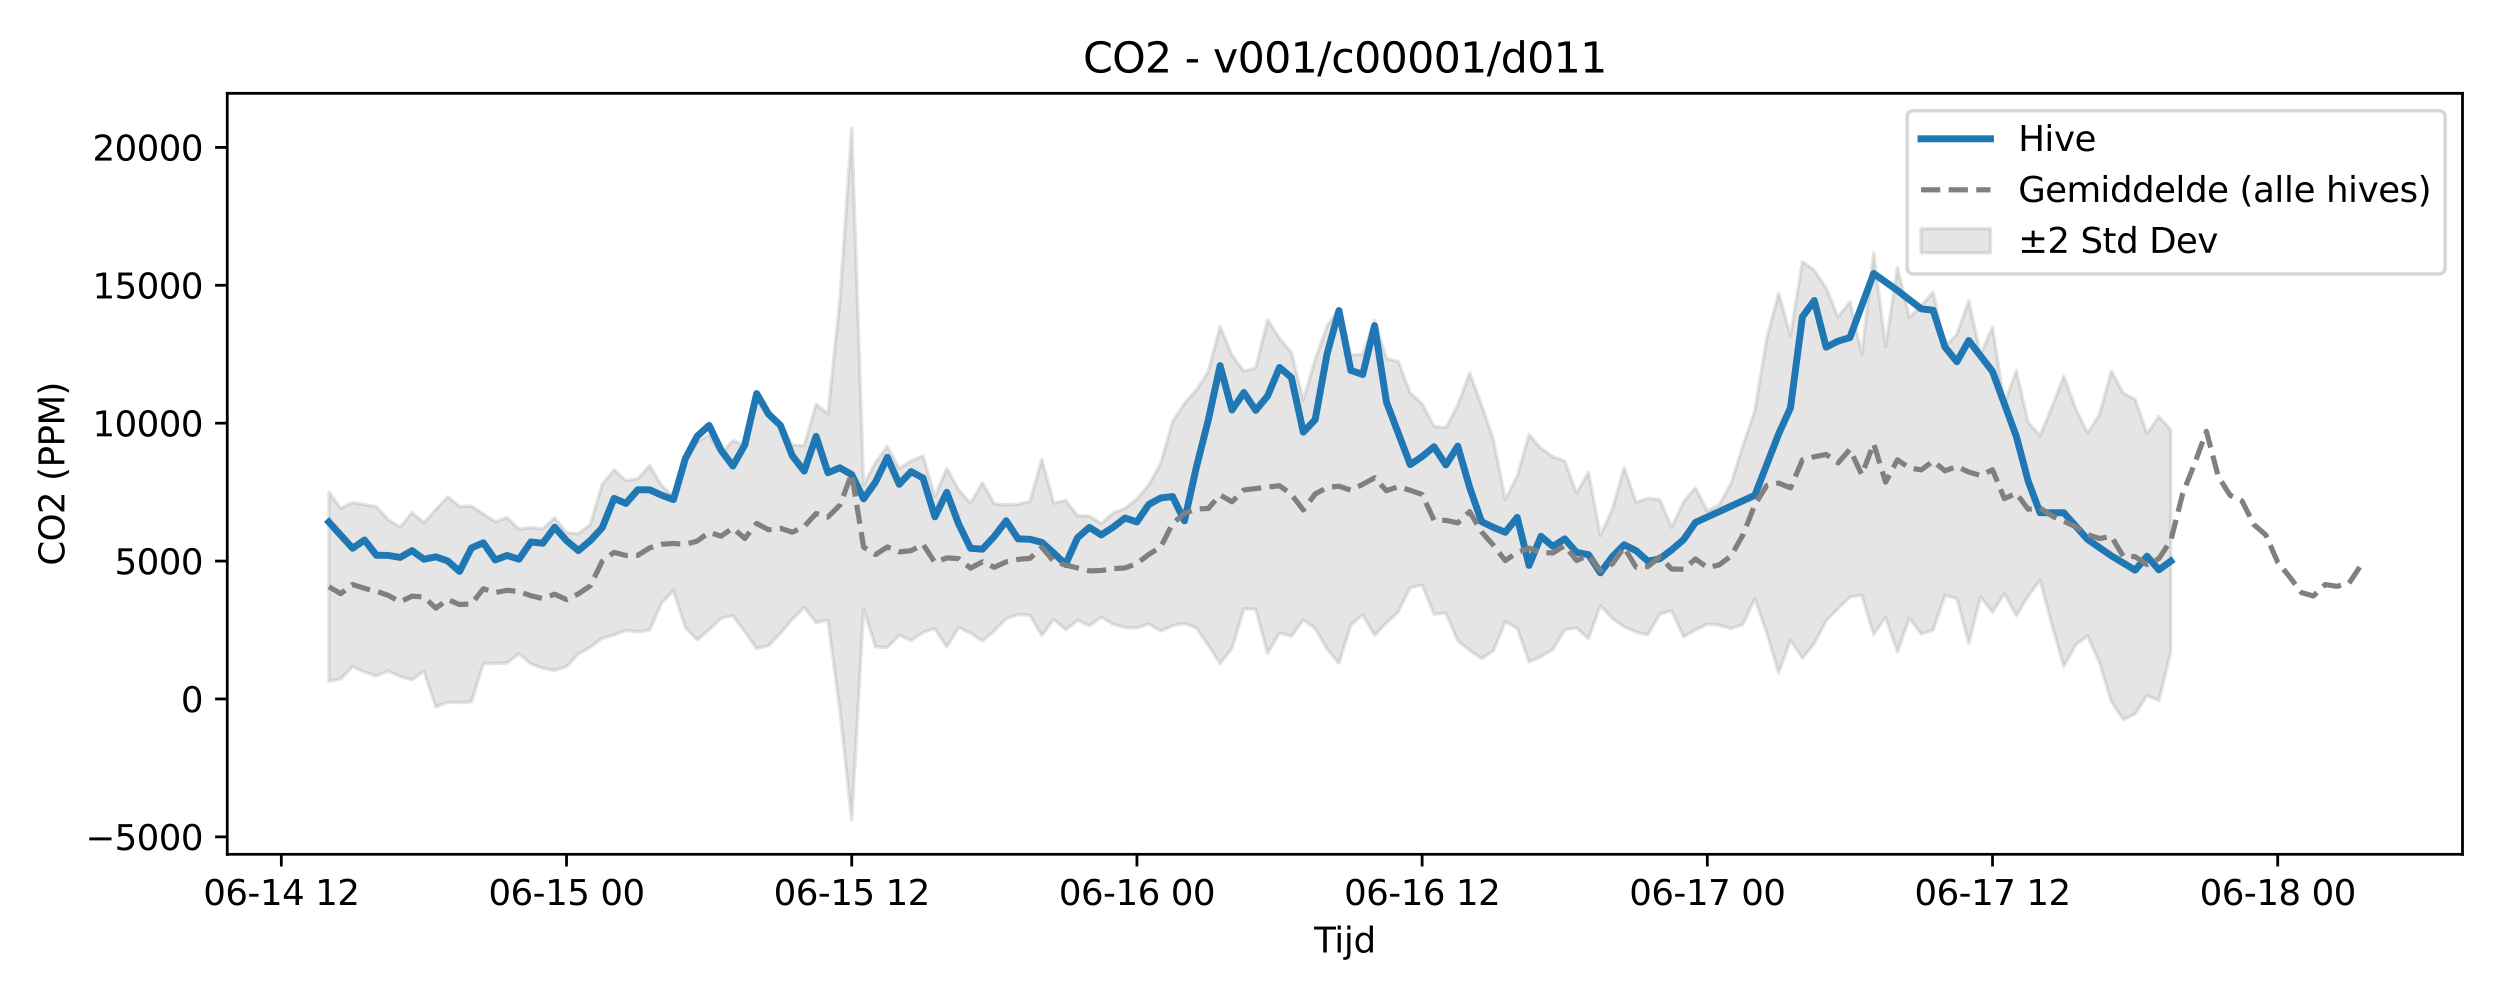 <?xml version="1.0" encoding="utf-8" standalone="no"?>
<!DOCTYPE svg PUBLIC "-//W3C//DTD SVG 1.1//EN"
  "http://www.w3.org/Graphics/SVG/1.1/DTD/svg11.dtd">
<svg xmlns:xlink="http://www.w3.org/1999/xlink" width="720pt" height="288pt" viewBox="0 0 720 288" xmlns="http://www.w3.org/2000/svg" version="1.1">
 <defs>
  <style type="text/css">*{stroke-linejoin: round; stroke-linecap: butt}</style>
 </defs>
 <g id="figure_1">
  <g id="patch_1">
   <path d="M 0 288 
L 720 288 
L 720 0 
L 0 0 
z
" style="fill: #ffffff"/>
  </g>
  <g id="axes_1">
   <g id="patch_2">
    <path d="M 65.45 246.04 
L 709.2 246.04 
L 709.2 26.88 
L 65.45 26.88 
z
" style="fill: #ffffff"/>
   </g>
   <g id="FillBetweenPolyCollection_1">
    <defs>
     <path id="mac97d91a0f" d="M 94.711 -146.262 
L 94.711 -91.79 
L 98.134 -92.432 
L 101.556 -96.026 
L 104.979 -94.453 
L 108.401 -93.35 
L 111.823 -94.751 
L 115.246 -93.149 
L 118.668 -92.214 
L 122.09 -94.69 
L 125.513 -84.427 
L 128.935 -85.749 
L 132.358 -85.642 
L 135.78 -85.922 
L 139.202 -96.878 
L 142.625 -96.915 
L 146.047 -97.052 
L 149.469 -99.702 
L 152.892 -96.78 
L 156.314 -95.551 
L 159.737 -94.89 
L 163.159 -96.06 
L 166.581 -99.667 
L 170.004 -101.636 
L 173.426 -104.149 
L 176.849 -105.129 
L 180.271 -106.464 
L 183.693 -106.031 
L 187.116 -106.551 
L 190.538 -114.322 
L 193.96 -117.931 
L 197.383 -107.316 
L 200.805 -103.682 
L 204.228 -106.59 
L 207.65 -109.899 
L 211.072 -110.711 
L 214.495 -106.063 
L 217.917 -101.258 
L 221.339 -102.054 
L 224.762 -105.59 
L 228.184 -109.633 
L 231.607 -113.046 
L 235.029 -108.654 
L 238.451 -109.371 
L 241.874 -83.58 
L 245.296 -51.922 
L 248.719 -112.604 
L 252.141 -101.773 
L 255.563 -101.484 
L 258.986 -105.042 
L 262.408 -103.551 
L 265.83 -105.84 
L 269.253 -106.954 
L 272.675 -101.615 
L 276.098 -107.307 
L 279.52 -105.653 
L 282.942 -103.421 
L 286.365 -106.327 
L 289.787 -109.816 
L 293.21 -111.025 
L 296.632 -110.796 
L 300.054 -105.009 
L 303.477 -109.615 
L 306.899 -106.638 
L 310.321 -109.355 
L 313.744 -107.757 
L 317.166 -110.27 
L 320.589 -108.201 
L 324.011 -107.299 
L 327.433 -107.111 
L 330.856 -108.323 
L 334.278 -106.271 
L 337.7 -107.834 
L 341.123 -108.431 
L 344.545 -107.189 
L 347.968 -102.196 
L 351.39 -96.897 
L 354.812 -101.253 
L 358.235 -112.696 
L 361.657 -112.519 
L 365.08 -99.861 
L 368.502 -105.693 
L 371.924 -104.758 
L 375.347 -109.466 
L 378.769 -106.975 
L 382.191 -101.075 
L 385.614 -97.002 
L 389.036 -108.002 
L 392.459 -110.962 
L 395.881 -105.039 
L 399.303 -108.609 
L 402.726 -111.819 
L 406.148 -118.778 
L 409.57 -119.501 
L 412.993 -111.116 
L 416.415 -111.425 
L 419.838 -103.491 
L 423.26 -100.711 
L 426.682 -98.356 
L 430.105 -100.538 
L 433.527 -108.984 
L 436.95 -107.026 
L 440.372 -97.409 
L 443.794 -98.893 
L 447.217 -100.966 
L 450.639 -106.58 
L 454.061 -107.15 
L 457.484 -104.107 
L 460.906 -113.606 
L 464.329 -109.884 
L 467.751 -107.488 
L 471.173 -105.976 
L 474.596 -105.194 
L 478.018 -111.151 
L 481.44 -112.146 
L 484.863 -104.604 
L 488.285 -106.54 
L 491.708 -108.271 
L 495.13 -107.964 
L 498.552 -106.998 
L 501.975 -108.181 
L 505.397 -115.594 
L 508.82 -105.748 
L 512.242 -94.215 
L 515.664 -103.611 
L 519.087 -98.43 
L 522.509 -102.735 
L 525.931 -109.166 
L 529.354 -112.701 
L 532.776 -116.091 
L 536.199 -116.6 
L 539.621 -105.274 
L 543.043 -110.151 
L 546.466 -100.209 
L 549.888 -109.945 
L 553.311 -105.41 
L 556.733 -106.566 
L 560.155 -116.543 
L 563.578 -115.591 
L 567 -102.75 
L 570.422 -116.097 
L 573.845 -111.635 
L 577.267 -117.035 
L 580.69 -110.698 
L 584.112 -116.31 
L 587.534 -120.926 
L 590.957 -108.047 
L 594.379 -96.128 
L 597.801 -102.298 
L 601.224 -104.86 
L 604.646 -97.214 
L 608.069 -85.988 
L 611.491 -80.753 
L 614.913 -82.351 
L 618.336 -87.736 
L 621.758 -86.231 
L 625.181 -100.32 
L 625.181 -164.229 
L 625.181 -164.229 
L 621.758 -168.053 
L 618.336 -163.058 
L 614.913 -173.018 
L 611.491 -174.785 
L 608.069 -181.071 
L 604.646 -168.58 
L 601.224 -163.292 
L 597.801 -170.343 
L 594.379 -179.655 
L 590.957 -170.774 
L 587.534 -162.52 
L 584.112 -166.365 
L 580.69 -181.236 
L 577.267 -171.739 
L 573.845 -193.778 
L 570.422 -185.99 
L 567 -201.357 
L 563.578 -191.724 
L 560.155 -188.265 
L 556.733 -203.861 
L 553.311 -199.935 
L 549.888 -196.555 
L 546.466 -210.935 
L 543.043 -188.146 
L 539.621 -215.228 
L 536.199 -185.948 
L 532.776 -201.094 
L 529.354 -196.664 
L 525.931 -205.072 
L 522.509 -210.168 
L 519.087 -212.626 
L 515.664 -191.352 
L 512.242 -203.545 
L 508.82 -190.545 
L 505.397 -169.712 
L 501.975 -159.716 
L 498.552 -148.796 
L 495.13 -142.647 
L 491.708 -140.849 
L 488.285 -147.487 
L 484.863 -143.492 
L 481.44 -136.087 
L 478.018 -144.093 
L 474.596 -144.479 
L 471.173 -143.342 
L 467.751 -153.26 
L 464.329 -141.267 
L 460.906 -133.773 
L 457.484 -152.015 
L 454.061 -146.021 
L 450.639 -155.19 
L 447.217 -156.514 
L 443.794 -158.899 
L 440.372 -162.836 
L 436.95 -150.833 
L 433.527 -144.131 
L 430.105 -161.365 
L 426.682 -171.324 
L 423.26 -180.578 
L 419.838 -171.322 
L 416.415 -164.854 
L 412.993 -165.238 
L 409.57 -171.685 
L 406.148 -174.815 
L 402.726 -183.863 
L 399.303 -184.768 
L 395.881 -195.735 
L 392.459 -186.06 
L 389.036 -185.655 
L 385.614 -198.959 
L 382.191 -194.086 
L 378.769 -184.501 
L 375.347 -172.765 
L 371.924 -186.476 
L 368.502 -190.555 
L 365.08 -195.904 
L 361.657 -182.135 
L 358.235 -181.066 
L 354.812 -185.698 
L 351.39 -193.991 
L 347.968 -180.906 
L 344.545 -175.632 
L 341.123 -171.829 
L 337.7 -166.573 
L 334.278 -154.562 
L 330.856 -148.34 
L 327.433 -144.297 
L 324.011 -141.555 
L 320.589 -140.299 
L 317.166 -137.127 
L 313.744 -139.417 
L 310.321 -139.465 
L 306.899 -143.922 
L 303.477 -143.095 
L 300.054 -155.714 
L 296.632 -143.597 
L 293.21 -142.789 
L 289.787 -142.579 
L 286.365 -142.916 
L 282.942 -148.944 
L 279.52 -143.097 
L 276.098 -146.927 
L 272.675 -153.07 
L 269.253 -145.032 
L 265.83 -156.709 
L 262.408 -155.269 
L 258.986 -153.07 
L 255.563 -159.448 
L 252.141 -154.785 
L 248.719 -148.272 
L 245.296 -251.158 
L 241.874 -201.471 
L 238.451 -168.814 
L 235.029 -171.554 
L 231.607 -159.676 
L 228.184 -159.793 
L 224.762 -166.129 
L 221.339 -168.806 
L 217.917 -173.262 
L 214.495 -159.774 
L 211.072 -161.117 
L 207.65 -157.29 
L 204.228 -162.764 
L 200.805 -160.688 
L 197.383 -155.123 
L 193.96 -145.018 
L 190.538 -148.195 
L 187.116 -153.881 
L 183.693 -150.111 
L 180.271 -149.572 
L 176.849 -152.716 
L 173.426 -148.492 
L 170.004 -136.922 
L 166.581 -134.307 
L 163.159 -134.569 
L 159.737 -138.863 
L 156.314 -135.698 
L 152.892 -136.073 
L 149.469 -135.585 
L 146.047 -138.949 
L 142.625 -137.73 
L 139.202 -139.997 
L 135.78 -142.263 
L 132.358 -142.143 
L 128.935 -144.918 
L 125.513 -141.291 
L 122.09 -137.456 
L 118.668 -140.391 
L 115.246 -136.173 
L 111.823 -138.328 
L 108.401 -142.071 
L 104.979 -142.677 
L 101.556 -143.262 
L 98.134 -141.618 
L 94.711 -146.262 
z
" style="stroke: #808080; stroke-opacity: 0.2"/>
    </defs>
    <g clip-path="url(#pa287bee445)">
     <use xlink:href="#mac97d91a0f" x="0" y="288" style="fill: #808080; fill-opacity: 0.2; stroke: #808080; stroke-opacity: 0.2"/>
    </g>
   </g>
   <g id="matplotlib.axis_1">
    <g id="xtick_1">
     <g id="line2d_1">
      <defs>
       <path id="m81e31ad1f4" d="M 0 0 
L 0 3.5 
" style="stroke: #000000; stroke-width: 0.8"/>
      </defs>
      <g>
       <use xlink:href="#m81e31ad1f4" x="81.022" y="246.04" style="stroke: #000000; stroke-width: 0.8"/>
      </g>
     </g>
     <g id="text_1">
      <!-- 06-14 12 -->
      <g transform="translate(58.541 260.638) scale(0.1 -0.1)">
       <defs>
        <path id="DejaVuSans-30" d="M 2034 4250 
Q 1547 4250 1301 3770 
Q 1056 3291 1056 2328 
Q 1056 1369 1301 889 
Q 1547 409 2034 409 
Q 2525 409 2770 889 
Q 3016 1369 3016 2328 
Q 3016 3291 2770 3770 
Q 2525 4250 2034 4250 
z
M 2034 4750 
Q 2819 4750 3233 4129 
Q 3647 3509 3647 2328 
Q 3647 1150 3233 529 
Q 2819 -91 2034 -91 
Q 1250 -91 836 529 
Q 422 1150 422 2328 
Q 422 3509 836 4129 
Q 1250 4750 2034 4750 
z
" transform="scale(0.016)"/>
        <path id="DejaVuSans-36" d="M 2113 2584 
Q 1688 2584 1439 2293 
Q 1191 2003 1191 1497 
Q 1191 994 1439 701 
Q 1688 409 2113 409 
Q 2538 409 2786 701 
Q 3034 994 3034 1497 
Q 3034 2003 2786 2293 
Q 2538 2584 2113 2584 
z
M 3366 4563 
L 3366 3988 
Q 3128 4100 2886 4159 
Q 2644 4219 2406 4219 
Q 1781 4219 1451 3797 
Q 1122 3375 1075 2522 
Q 1259 2794 1537 2939 
Q 1816 3084 2150 3084 
Q 2853 3084 3261 2657 
Q 3669 2231 3669 1497 
Q 3669 778 3244 343 
Q 2819 -91 2113 -91 
Q 1303 -91 875 529 
Q 447 1150 447 2328 
Q 447 3434 972 4092 
Q 1497 4750 2381 4750 
Q 2619 4750 2861 4703 
Q 3103 4656 3366 4563 
z
" transform="scale(0.016)"/>
        <path id="DejaVuSans-2d" d="M 313 2009 
L 1997 2009 
L 1997 1497 
L 313 1497 
L 313 2009 
z
" transform="scale(0.016)"/>
        <path id="DejaVuSans-31" d="M 794 531 
L 1825 531 
L 1825 4091 
L 703 3866 
L 703 4441 
L 1819 4666 
L 2450 4666 
L 2450 531 
L 3481 531 
L 3481 0 
L 794 0 
L 794 531 
z
" transform="scale(0.016)"/>
        <path id="DejaVuSans-34" d="M 2419 4116 
L 825 1625 
L 2419 1625 
L 2419 4116 
z
M 2253 4666 
L 3047 4666 
L 3047 1625 
L 3713 1625 
L 3713 1100 
L 3047 1100 
L 3047 0 
L 2419 0 
L 2419 1100 
L 313 1100 
L 313 1709 
L 2253 4666 
z
" transform="scale(0.016)"/>
        <path id="DejaVuSans-20" transform="scale(0.016)"/>
        <path id="DejaVuSans-32" d="M 1228 531 
L 3431 531 
L 3431 0 
L 469 0 
L 469 531 
Q 828 903 1448 1529 
Q 2069 2156 2228 2338 
Q 2531 2678 2651 2914 
Q 2772 3150 2772 3378 
Q 2772 3750 2511 3984 
Q 2250 4219 1831 4219 
Q 1534 4219 1204 4116 
Q 875 4013 500 3803 
L 500 4441 
Q 881 4594 1212 4672 
Q 1544 4750 1819 4750 
Q 2544 4750 2975 4387 
Q 3406 4025 3406 3419 
Q 3406 3131 3298 2873 
Q 3191 2616 2906 2266 
Q 2828 2175 2409 1742 
Q 1991 1309 1228 531 
z
" transform="scale(0.016)"/>
       </defs>
       <use xlink:href="#DejaVuSans-30"/>
       <use xlink:href="#DejaVuSans-36" transform="translate(63.623 0)"/>
       <use xlink:href="#DejaVuSans-2d" transform="translate(127.246 0)"/>
       <use xlink:href="#DejaVuSans-31" transform="translate(163.33 0)"/>
       <use xlink:href="#DejaVuSans-34" transform="translate(226.953 0)"/>
       <use xlink:href="#DejaVuSans-20" transform="translate(290.576 0)"/>
       <use xlink:href="#DejaVuSans-31" transform="translate(322.363 0)"/>
       <use xlink:href="#DejaVuSans-32" transform="translate(385.986 0)"/>
      </g>
     </g>
    </g>
    <g id="xtick_2">
     <g id="line2d_2">
      <g>
       <use xlink:href="#m81e31ad1f4" x="163.159" y="246.04" style="stroke: #000000; stroke-width: 0.8"/>
      </g>
     </g>
     <g id="text_2">
      <!-- 06-15 00 -->
      <g transform="translate(140.679 260.638) scale(0.1 -0.1)">
       <defs>
        <path id="DejaVuSans-35" d="M 691 4666 
L 3169 4666 
L 3169 4134 
L 1269 4134 
L 1269 2991 
Q 1406 3038 1543 3061 
Q 1681 3084 1819 3084 
Q 2600 3084 3056 2656 
Q 3513 2228 3513 1497 
Q 3513 744 3044 326 
Q 2575 -91 1722 -91 
Q 1428 -91 1123 -41 
Q 819 9 494 109 
L 494 744 
Q 775 591 1075 516 
Q 1375 441 1709 441 
Q 2250 441 2565 725 
Q 2881 1009 2881 1497 
Q 2881 1984 2565 2268 
Q 2250 2553 1709 2553 
Q 1456 2553 1204 2497 
Q 953 2441 691 2322 
L 691 4666 
z
" transform="scale(0.016)"/>
       </defs>
       <use xlink:href="#DejaVuSans-30"/>
       <use xlink:href="#DejaVuSans-36" transform="translate(63.623 0)"/>
       <use xlink:href="#DejaVuSans-2d" transform="translate(127.246 0)"/>
       <use xlink:href="#DejaVuSans-31" transform="translate(163.33 0)"/>
       <use xlink:href="#DejaVuSans-35" transform="translate(226.953 0)"/>
       <use xlink:href="#DejaVuSans-20" transform="translate(290.576 0)"/>
       <use xlink:href="#DejaVuSans-30" transform="translate(322.363 0)"/>
       <use xlink:href="#DejaVuSans-30" transform="translate(385.986 0)"/>
      </g>
     </g>
    </g>
    <g id="xtick_3">
     <g id="line2d_3">
      <g>
       <use xlink:href="#m81e31ad1f4" x="245.296" y="246.04" style="stroke: #000000; stroke-width: 0.8"/>
      </g>
     </g>
     <g id="text_3">
      <!-- 06-15 12 -->
      <g transform="translate(222.816 260.638) scale(0.1 -0.1)">
       <use xlink:href="#DejaVuSans-30"/>
       <use xlink:href="#DejaVuSans-36" transform="translate(63.623 0)"/>
       <use xlink:href="#DejaVuSans-2d" transform="translate(127.246 0)"/>
       <use xlink:href="#DejaVuSans-31" transform="translate(163.33 0)"/>
       <use xlink:href="#DejaVuSans-35" transform="translate(226.953 0)"/>
       <use xlink:href="#DejaVuSans-20" transform="translate(290.576 0)"/>
       <use xlink:href="#DejaVuSans-31" transform="translate(322.363 0)"/>
       <use xlink:href="#DejaVuSans-32" transform="translate(385.986 0)"/>
      </g>
     </g>
    </g>
    <g id="xtick_4">
     <g id="line2d_4">
      <g>
       <use xlink:href="#m81e31ad1f4" x="327.433" y="246.04" style="stroke: #000000; stroke-width: 0.8"/>
      </g>
     </g>
     <g id="text_4">
      <!-- 06-16 00 -->
      <g transform="translate(304.953 260.638) scale(0.1 -0.1)">
       <use xlink:href="#DejaVuSans-30"/>
       <use xlink:href="#DejaVuSans-36" transform="translate(63.623 0)"/>
       <use xlink:href="#DejaVuSans-2d" transform="translate(127.246 0)"/>
       <use xlink:href="#DejaVuSans-31" transform="translate(163.33 0)"/>
       <use xlink:href="#DejaVuSans-36" transform="translate(226.953 0)"/>
       <use xlink:href="#DejaVuSans-20" transform="translate(290.576 0)"/>
       <use xlink:href="#DejaVuSans-30" transform="translate(322.363 0)"/>
       <use xlink:href="#DejaVuSans-30" transform="translate(385.986 0)"/>
      </g>
     </g>
    </g>
    <g id="xtick_5">
     <g id="line2d_5">
      <g>
       <use xlink:href="#m81e31ad1f4" x="409.57" y="246.04" style="stroke: #000000; stroke-width: 0.8"/>
      </g>
     </g>
     <g id="text_5">
      <!-- 06-16 12 -->
      <g transform="translate(387.09 260.638) scale(0.1 -0.1)">
       <use xlink:href="#DejaVuSans-30"/>
       <use xlink:href="#DejaVuSans-36" transform="translate(63.623 0)"/>
       <use xlink:href="#DejaVuSans-2d" transform="translate(127.246 0)"/>
       <use xlink:href="#DejaVuSans-31" transform="translate(163.33 0)"/>
       <use xlink:href="#DejaVuSans-36" transform="translate(226.953 0)"/>
       <use xlink:href="#DejaVuSans-20" transform="translate(290.576 0)"/>
       <use xlink:href="#DejaVuSans-31" transform="translate(322.363 0)"/>
       <use xlink:href="#DejaVuSans-32" transform="translate(385.986 0)"/>
      </g>
     </g>
    </g>
    <g id="xtick_6">
     <g id="line2d_6">
      <g>
       <use xlink:href="#m81e31ad1f4" x="491.708" y="246.04" style="stroke: #000000; stroke-width: 0.8"/>
      </g>
     </g>
     <g id="text_6">
      <!-- 06-17 00 -->
      <g transform="translate(469.227 260.638) scale(0.1 -0.1)">
       <defs>
        <path id="DejaVuSans-37" d="M 525 4666 
L 3525 4666 
L 3525 4397 
L 1831 0 
L 1172 0 
L 2766 4134 
L 525 4134 
L 525 4666 
z
" transform="scale(0.016)"/>
       </defs>
       <use xlink:href="#DejaVuSans-30"/>
       <use xlink:href="#DejaVuSans-36" transform="translate(63.623 0)"/>
       <use xlink:href="#DejaVuSans-2d" transform="translate(127.246 0)"/>
       <use xlink:href="#DejaVuSans-31" transform="translate(163.33 0)"/>
       <use xlink:href="#DejaVuSans-37" transform="translate(226.953 0)"/>
       <use xlink:href="#DejaVuSans-20" transform="translate(290.576 0)"/>
       <use xlink:href="#DejaVuSans-30" transform="translate(322.363 0)"/>
       <use xlink:href="#DejaVuSans-30" transform="translate(385.986 0)"/>
      </g>
     </g>
    </g>
    <g id="xtick_7">
     <g id="line2d_7">
      <g>
       <use xlink:href="#m81e31ad1f4" x="573.845" y="246.04" style="stroke: #000000; stroke-width: 0.8"/>
      </g>
     </g>
     <g id="text_7">
      <!-- 06-17 12 -->
      <g transform="translate(551.364 260.638) scale(0.1 -0.1)">
       <use xlink:href="#DejaVuSans-30"/>
       <use xlink:href="#DejaVuSans-36" transform="translate(63.623 0)"/>
       <use xlink:href="#DejaVuSans-2d" transform="translate(127.246 0)"/>
       <use xlink:href="#DejaVuSans-31" transform="translate(163.33 0)"/>
       <use xlink:href="#DejaVuSans-37" transform="translate(226.953 0)"/>
       <use xlink:href="#DejaVuSans-20" transform="translate(290.576 0)"/>
       <use xlink:href="#DejaVuSans-31" transform="translate(322.363 0)"/>
       <use xlink:href="#DejaVuSans-32" transform="translate(385.986 0)"/>
      </g>
     </g>
    </g>
    <g id="xtick_8">
     <g id="line2d_8">
      <g>
       <use xlink:href="#m81e31ad1f4" x="655.982" y="246.04" style="stroke: #000000; stroke-width: 0.8"/>
      </g>
     </g>
     <g id="text_8">
      <!-- 06-18 00 -->
      <g transform="translate(633.501 260.638) scale(0.1 -0.1)">
       <defs>
        <path id="DejaVuSans-38" d="M 2034 2216 
Q 1584 2216 1326 1975 
Q 1069 1734 1069 1313 
Q 1069 891 1326 650 
Q 1584 409 2034 409 
Q 2484 409 2743 651 
Q 3003 894 3003 1313 
Q 3003 1734 2745 1975 
Q 2488 2216 2034 2216 
z
M 1403 2484 
Q 997 2584 770 2862 
Q 544 3141 544 3541 
Q 544 4100 942 4425 
Q 1341 4750 2034 4750 
Q 2731 4750 3128 4425 
Q 3525 4100 3525 3541 
Q 3525 3141 3298 2862 
Q 3072 2584 2669 2484 
Q 3125 2378 3379 2068 
Q 3634 1759 3634 1313 
Q 3634 634 3220 271 
Q 2806 -91 2034 -91 
Q 1263 -91 848 271 
Q 434 634 434 1313 
Q 434 1759 690 2068 
Q 947 2378 1403 2484 
z
M 1172 3481 
Q 1172 3119 1398 2916 
Q 1625 2713 2034 2713 
Q 2441 2713 2670 2916 
Q 2900 3119 2900 3481 
Q 2900 3844 2670 4047 
Q 2441 4250 2034 4250 
Q 1625 4250 1398 4047 
Q 1172 3844 1172 3481 
z
" transform="scale(0.016)"/>
       </defs>
       <use xlink:href="#DejaVuSans-30"/>
       <use xlink:href="#DejaVuSans-36" transform="translate(63.623 0)"/>
       <use xlink:href="#DejaVuSans-2d" transform="translate(127.246 0)"/>
       <use xlink:href="#DejaVuSans-31" transform="translate(163.33 0)"/>
       <use xlink:href="#DejaVuSans-38" transform="translate(226.953 0)"/>
       <use xlink:href="#DejaVuSans-20" transform="translate(290.576 0)"/>
       <use xlink:href="#DejaVuSans-30" transform="translate(322.363 0)"/>
       <use xlink:href="#DejaVuSans-30" transform="translate(385.986 0)"/>
      </g>
     </g>
    </g>
    <g id="text_9">
     <!-- Tijd -->
     <g transform="translate(378.475 274.317) scale(0.1 -0.1)">
      <defs>
       <path id="DejaVuSans-54" d="M -19 4666 
L 3928 4666 
L 3928 4134 
L 2272 4134 
L 2272 0 
L 1638 0 
L 1638 4134 
L -19 4134 
L -19 4666 
z
" transform="scale(0.016)"/>
       <path id="DejaVuSans-69" d="M 603 3500 
L 1178 3500 
L 1178 0 
L 603 0 
L 603 3500 
z
M 603 4863 
L 1178 4863 
L 1178 4134 
L 603 4134 
L 603 4863 
z
" transform="scale(0.016)"/>
       <path id="DejaVuSans-6a" d="M 603 3500 
L 1178 3500 
L 1178 -63 
Q 1178 -731 923 -1031 
Q 669 -1331 103 -1331 
L -116 -1331 
L -116 -844 
L 38 -844 
Q 366 -844 484 -692 
Q 603 -541 603 -63 
L 603 3500 
z
M 603 4863 
L 1178 4863 
L 1178 4134 
L 603 4134 
L 603 4863 
z
" transform="scale(0.016)"/>
       <path id="DejaVuSans-64" d="M 2906 2969 
L 2906 4863 
L 3481 4863 
L 3481 0 
L 2906 0 
L 2906 525 
Q 2725 213 2448 61 
Q 2172 -91 1784 -91 
Q 1150 -91 751 415 
Q 353 922 353 1747 
Q 353 2572 751 3078 
Q 1150 3584 1784 3584 
Q 2172 3584 2448 3432 
Q 2725 3281 2906 2969 
z
M 947 1747 
Q 947 1113 1208 752 
Q 1469 391 1925 391 
Q 2381 391 2643 752 
Q 2906 1113 2906 1747 
Q 2906 2381 2643 2742 
Q 2381 3103 1925 3103 
Q 1469 3103 1208 2742 
Q 947 2381 947 1747 
z
" transform="scale(0.016)"/>
      </defs>
      <use xlink:href="#DejaVuSans-54"/>
      <use xlink:href="#DejaVuSans-69" transform="translate(57.959 0)"/>
      <use xlink:href="#DejaVuSans-6a" transform="translate(85.742 0)"/>
      <use xlink:href="#DejaVuSans-64" transform="translate(113.525 0)"/>
     </g>
    </g>
   </g>
   <g id="matplotlib.axis_2">
    <g id="ytick_1">
     <g id="line2d_9">
      <defs>
       <path id="mdce951de11" d="M 0 0 
L -3.5 0 
" style="stroke: #000000; stroke-width: 0.8"/>
      </defs>
      <g>
       <use xlink:href="#mdce951de11" x="65.45" y="241.011" style="stroke: #000000; stroke-width: 0.8"/>
      </g>
     </g>
     <g id="text_10">
      <!-- −5000 -->
      <g transform="translate(24.62 244.81) scale(0.1 -0.1)">
       <defs>
        <path id="DejaVuSans-2212" d="M 678 2272 
L 4684 2272 
L 4684 1741 
L 678 1741 
L 678 2272 
z
" transform="scale(0.016)"/>
       </defs>
       <use xlink:href="#DejaVuSans-2212"/>
       <use xlink:href="#DejaVuSans-35" transform="translate(83.789 0)"/>
       <use xlink:href="#DejaVuSans-30" transform="translate(147.412 0)"/>
       <use xlink:href="#DejaVuSans-30" transform="translate(211.035 0)"/>
       <use xlink:href="#DejaVuSans-30" transform="translate(274.658 0)"/>
      </g>
     </g>
    </g>
    <g id="ytick_2">
     <g id="line2d_10">
      <g>
       <use xlink:href="#mdce951de11" x="65.45" y="201.298" style="stroke: #000000; stroke-width: 0.8"/>
      </g>
     </g>
     <g id="text_11">
      <!-- 0 -->
      <g transform="translate(52.087 205.098) scale(0.1 -0.1)">
       <use xlink:href="#DejaVuSans-30"/>
      </g>
     </g>
    </g>
    <g id="ytick_3">
     <g id="line2d_11">
      <g>
       <use xlink:href="#mdce951de11" x="65.45" y="161.586" style="stroke: #000000; stroke-width: 0.8"/>
      </g>
     </g>
     <g id="text_12">
      <!-- 5000 -->
      <g transform="translate(33 165.385) scale(0.1 -0.1)">
       <use xlink:href="#DejaVuSans-35"/>
       <use xlink:href="#DejaVuSans-30" transform="translate(63.623 0)"/>
       <use xlink:href="#DejaVuSans-30" transform="translate(127.246 0)"/>
       <use xlink:href="#DejaVuSans-30" transform="translate(190.869 0)"/>
      </g>
     </g>
    </g>
    <g id="ytick_4">
     <g id="line2d_12">
      <g>
       <use xlink:href="#mdce951de11" x="65.45" y="121.874" style="stroke: #000000; stroke-width: 0.8"/>
      </g>
     </g>
     <g id="text_13">
      <!-- 10000 -->
      <g transform="translate(26.637 125.673) scale(0.1 -0.1)">
       <use xlink:href="#DejaVuSans-31"/>
       <use xlink:href="#DejaVuSans-30" transform="translate(63.623 0)"/>
       <use xlink:href="#DejaVuSans-30" transform="translate(127.246 0)"/>
       <use xlink:href="#DejaVuSans-30" transform="translate(190.869 0)"/>
       <use xlink:href="#DejaVuSans-30" transform="translate(254.492 0)"/>
      </g>
     </g>
    </g>
    <g id="ytick_5">
     <g id="line2d_13">
      <g>
       <use xlink:href="#mdce951de11" x="65.45" y="82.162" style="stroke: #000000; stroke-width: 0.8"/>
      </g>
     </g>
     <g id="text_14">
      <!-- 15000 -->
      <g transform="translate(26.637 85.961) scale(0.1 -0.1)">
       <use xlink:href="#DejaVuSans-31"/>
       <use xlink:href="#DejaVuSans-35" transform="translate(63.623 0)"/>
       <use xlink:href="#DejaVuSans-30" transform="translate(127.246 0)"/>
       <use xlink:href="#DejaVuSans-30" transform="translate(190.869 0)"/>
       <use xlink:href="#DejaVuSans-30" transform="translate(254.492 0)"/>
      </g>
     </g>
    </g>
    <g id="ytick_6">
     <g id="line2d_14">
      <g>
       <use xlink:href="#mdce951de11" x="65.45" y="42.449" style="stroke: #000000; stroke-width: 0.8"/>
      </g>
     </g>
     <g id="text_15">
      <!-- 20000 -->
      <g transform="translate(26.637 46.248) scale(0.1 -0.1)">
       <use xlink:href="#DejaVuSans-32"/>
       <use xlink:href="#DejaVuSans-30" transform="translate(63.623 0)"/>
       <use xlink:href="#DejaVuSans-30" transform="translate(127.246 0)"/>
       <use xlink:href="#DejaVuSans-30" transform="translate(190.869 0)"/>
       <use xlink:href="#DejaVuSans-30" transform="translate(254.492 0)"/>
      </g>
     </g>
    </g>
    <g id="text_16">
     <!-- CO2 (PPM) -->
     <g transform="translate(18.541 162.903) rotate(-90) scale(0.1 -0.1)">
      <defs>
       <path id="DejaVuSans-43" d="M 4122 4306 
L 4122 3641 
Q 3803 3938 3442 4084 
Q 3081 4231 2675 4231 
Q 1875 4231 1450 3742 
Q 1025 3253 1025 2328 
Q 1025 1406 1450 917 
Q 1875 428 2675 428 
Q 3081 428 3442 575 
Q 3803 722 4122 1019 
L 4122 359 
Q 3791 134 3420 21 
Q 3050 -91 2638 -91 
Q 1578 -91 968 557 
Q 359 1206 359 2328 
Q 359 3453 968 4101 
Q 1578 4750 2638 4750 
Q 3056 4750 3426 4639 
Q 3797 4528 4122 4306 
z
" transform="scale(0.016)"/>
       <path id="DejaVuSans-4f" d="M 2522 4238 
Q 1834 4238 1429 3725 
Q 1025 3213 1025 2328 
Q 1025 1447 1429 934 
Q 1834 422 2522 422 
Q 3209 422 3611 934 
Q 4013 1447 4013 2328 
Q 4013 3213 3611 3725 
Q 3209 4238 2522 4238 
z
M 2522 4750 
Q 3503 4750 4090 4092 
Q 4678 3434 4678 2328 
Q 4678 1225 4090 567 
Q 3503 -91 2522 -91 
Q 1538 -91 948 565 
Q 359 1222 359 2328 
Q 359 3434 948 4092 
Q 1538 4750 2522 4750 
z
" transform="scale(0.016)"/>
       <path id="DejaVuSans-28" d="M 1984 4856 
Q 1566 4138 1362 3434 
Q 1159 2731 1159 2009 
Q 1159 1288 1364 580 
Q 1569 -128 1984 -844 
L 1484 -844 
Q 1016 -109 783 600 
Q 550 1309 550 2009 
Q 550 2706 781 3412 
Q 1013 4119 1484 4856 
L 1984 4856 
z
" transform="scale(0.016)"/>
       <path id="DejaVuSans-50" d="M 1259 4147 
L 1259 2394 
L 2053 2394 
Q 2494 2394 2734 2622 
Q 2975 2850 2975 3272 
Q 2975 3691 2734 3919 
Q 2494 4147 2053 4147 
L 1259 4147 
z
M 628 4666 
L 2053 4666 
Q 2838 4666 3239 4311 
Q 3641 3956 3641 3272 
Q 3641 2581 3239 2228 
Q 2838 1875 2053 1875 
L 1259 1875 
L 1259 0 
L 628 0 
L 628 4666 
z
" transform="scale(0.016)"/>
       <path id="DejaVuSans-4d" d="M 628 4666 
L 1569 4666 
L 2759 1491 
L 3956 4666 
L 4897 4666 
L 4897 0 
L 4281 0 
L 4281 4097 
L 3078 897 
L 2444 897 
L 1241 4097 
L 1241 0 
L 628 0 
L 628 4666 
z
" transform="scale(0.016)"/>
       <path id="DejaVuSans-29" d="M 513 4856 
L 1013 4856 
Q 1481 4119 1714 3412 
Q 1947 2706 1947 2009 
Q 1947 1309 1714 600 
Q 1481 -109 1013 -844 
L 513 -844 
Q 928 -128 1133 580 
Q 1338 1288 1338 2009 
Q 1338 2731 1133 3434 
Q 928 4138 513 4856 
z
" transform="scale(0.016)"/>
      </defs>
      <use xlink:href="#DejaVuSans-43"/>
      <use xlink:href="#DejaVuSans-4f" transform="translate(69.824 0)"/>
      <use xlink:href="#DejaVuSans-32" transform="translate(148.535 0)"/>
      <use xlink:href="#DejaVuSans-20" transform="translate(212.158 0)"/>
      <use xlink:href="#DejaVuSans-28" transform="translate(243.945 0)"/>
      <use xlink:href="#DejaVuSans-50" transform="translate(282.959 0)"/>
      <use xlink:href="#DejaVuSans-50" transform="translate(343.262 0)"/>
      <use xlink:href="#DejaVuSans-4d" transform="translate(403.564 0)"/>
      <use xlink:href="#DejaVuSans-29" transform="translate(489.844 0)"/>
     </g>
    </g>
   </g>
   <g id="line2d_15">
    <path d="M 94.711 150.356 
L 101.556 157.901 
L 104.979 155.526 
L 108.401 159.914 
L 111.823 159.958 
L 115.246 160.53 
L 118.668 158.58 
L 122.09 161.058 
L 125.513 160.363 
L 128.935 161.55 
L 132.358 164.565 
L 135.78 157.795 
L 139.202 156.339 
L 142.625 161.263 
L 146.047 159.974 
L 149.469 161.057 
L 152.892 156.077 
L 156.314 156.461 
L 159.737 151.851 
L 163.159 155.725 
L 166.581 158.573 
L 170.004 155.696 
L 173.426 151.997 
L 176.849 143.533 
L 180.271 144.986 
L 183.693 141.036 
L 187.116 141.084 
L 190.538 142.622 
L 193.96 143.882 
L 197.383 132.056 
L 200.805 125.607 
L 204.228 122.515 
L 207.65 129.642 
L 211.072 134.216 
L 214.495 128.148 
L 217.917 113.365 
L 221.339 119.258 
L 224.762 122.485 
L 228.184 131.275 
L 231.607 135.67 
L 235.029 125.694 
L 238.451 136.158 
L 241.874 134.725 
L 245.296 136.684 
L 248.719 143.668 
L 252.141 138.82 
L 255.563 131.707 
L 258.986 139.466 
L 262.408 135.817 
L 265.83 137.671 
L 269.253 148.835 
L 272.675 141.794 
L 276.098 150.935 
L 279.52 157.901 
L 282.942 158.171 
L 286.365 154.462 
L 289.787 150.001 
L 293.21 155.196 
L 296.632 155.312 
L 300.054 156.204 
L 303.477 159.275 
L 306.899 162.507 
L 310.321 154.875 
L 313.744 151.891 
L 317.166 154.051 
L 320.589 151.828 
L 324.011 149.196 
L 327.433 150.318 
L 330.856 145.278 
L 334.278 143.409 
L 337.7 143.005 
L 341.123 150.006 
L 344.545 134.592 
L 347.968 121.053 
L 351.39 105.306 
L 354.812 118.069 
L 358.235 113.058 
L 361.657 118.186 
L 365.08 113.995 
L 368.502 105.835 
L 371.924 108.737 
L 375.347 124.466 
L 378.769 120.865 
L 382.191 101.95 
L 385.614 89.449 
L 389.036 106.672 
L 392.459 107.855 
L 395.881 93.805 
L 399.303 115.811 
L 406.148 133.795 
L 409.57 131.484 
L 412.993 128.665 
L 416.415 133.901 
L 419.838 128.485 
L 423.26 140.359 
L 426.682 150.223 
L 430.105 151.888 
L 433.527 153.298 
L 436.95 149.016 
L 440.372 162.845 
L 443.794 154.462 
L 447.217 157.353 
L 450.639 155.2 
L 454.061 159.088 
L 457.484 159.741 
L 460.906 164.975 
L 464.329 160.36 
L 467.751 156.89 
L 471.173 158.587 
L 474.596 161.618 
L 478.018 160.94 
L 481.44 158.362 
L 484.863 155.418 
L 488.285 150.471 
L 505.397 142.635 
L 512.242 124.995 
L 515.664 117.45 
L 519.087 91.264 
L 522.509 86.562 
L 525.931 99.976 
L 529.354 98.253 
L 532.776 97.22 
L 539.621 78.77 
L 546.466 83.655 
L 553.311 88.944 
L 556.733 89.349 
L 560.155 99.949 
L 563.578 104.178 
L 567 98.086 
L 573.845 106.99 
L 580.69 125.643 
L 584.112 138.561 
L 587.534 147.655 
L 594.379 147.679 
L 601.224 155.346 
L 608.069 160.069 
L 614.913 164.207 
L 618.336 160.188 
L 621.758 164.108 
L 625.181 161.607 
L 625.181 161.607 
" clip-path="url(#pa287bee445)" style="fill: none; stroke: #1f77b4; stroke-width: 2; stroke-linecap: square"/>
   </g>
   <g id="line2d_16">
    <path d="M 94.711 168.974 
L 98.134 170.975 
L 101.556 168.356 
L 104.979 169.435 
L 108.401 170.289 
L 111.823 171.46 
L 115.246 173.339 
L 118.668 171.698 
L 122.09 171.927 
L 125.513 175.141 
L 128.935 172.667 
L 132.358 174.107 
L 135.78 173.908 
L 139.202 169.563 
L 142.625 170.677 
L 146.047 170 
L 149.469 170.357 
L 152.892 171.574 
L 156.314 172.375 
L 159.737 171.124 
L 163.159 172.686 
L 166.581 171.013 
L 170.004 168.721 
L 173.426 161.679 
L 176.849 159.077 
L 180.271 159.982 
L 183.693 159.929 
L 187.116 157.784 
L 190.538 156.741 
L 193.96 156.526 
L 197.383 156.78 
L 200.805 155.815 
L 204.228 153.323 
L 207.65 154.405 
L 211.072 152.086 
L 214.495 155.081 
L 217.917 150.74 
L 221.339 152.57 
L 224.762 152.141 
L 228.184 153.287 
L 231.607 151.639 
L 235.029 147.896 
L 238.451 148.908 
L 241.874 145.475 
L 245.296 136.46 
L 248.719 157.562 
L 252.141 159.721 
L 255.563 157.534 
L 258.986 158.944 
L 262.408 158.59 
L 265.83 156.725 
L 269.253 162.007 
L 272.675 160.658 
L 276.098 160.883 
L 279.52 163.625 
L 282.942 161.817 
L 286.365 163.378 
L 289.787 161.802 
L 293.21 161.093 
L 296.632 160.803 
L 300.054 157.638 
L 303.477 161.645 
L 306.899 162.72 
L 313.744 164.413 
L 317.166 164.302 
L 320.589 163.75 
L 324.011 163.573 
L 327.433 162.296 
L 330.856 159.669 
L 334.278 157.584 
L 337.7 150.797 
L 341.123 147.87 
L 344.545 146.589 
L 347.968 146.449 
L 351.39 142.556 
L 354.812 144.525 
L 358.235 141.119 
L 368.502 139.876 
L 371.924 142.383 
L 375.347 146.885 
L 378.769 142.262 
L 382.191 140.42 
L 385.614 140.019 
L 389.036 141.171 
L 392.459 139.489 
L 395.881 137.613 
L 399.303 141.312 
L 402.726 140.159 
L 406.148 141.203 
L 409.57 142.407 
L 412.993 149.823 
L 416.415 149.861 
L 419.838 150.594 
L 423.26 147.356 
L 426.682 153.16 
L 430.105 157.048 
L 433.527 161.443 
L 436.95 159.07 
L 440.372 157.878 
L 443.794 159.104 
L 447.217 159.26 
L 450.639 157.115 
L 454.061 161.415 
L 457.484 159.939 
L 460.906 164.31 
L 464.329 162.424 
L 467.751 157.626 
L 471.173 163.341 
L 474.596 163.163 
L 478.018 160.378 
L 481.44 163.884 
L 484.863 163.952 
L 488.285 160.986 
L 491.708 163.44 
L 495.13 162.695 
L 498.552 160.103 
L 501.975 154.051 
L 505.397 145.347 
L 508.82 139.853 
L 512.242 139.12 
L 515.664 140.518 
L 519.087 132.472 
L 522.509 131.549 
L 525.931 130.881 
L 529.354 133.318 
L 532.776 129.408 
L 536.199 136.726 
L 539.621 127.749 
L 543.043 138.852 
L 546.466 132.428 
L 549.888 134.75 
L 553.311 135.328 
L 556.733 132.787 
L 560.155 135.596 
L 563.578 134.342 
L 567 135.946 
L 570.422 136.956 
L 573.845 135.293 
L 577.267 143.613 
L 580.69 142.033 
L 584.112 146.662 
L 587.534 146.277 
L 590.957 148.589 
L 597.801 151.68 
L 601.224 153.924 
L 604.646 155.103 
L 608.069 154.47 
L 611.491 160.231 
L 614.913 160.316 
L 618.336 162.603 
L 621.758 160.858 
L 625.181 155.725 
L 628.603 142.199 
L 632.025 133.589 
L 635.448 124.233 
L 638.87 137.256 
L 642.292 142.654 
L 645.715 144.311 
L 649.137 151.092 
L 652.56 154.078 
L 655.982 161.936 
L 659.404 166.119 
L 662.827 170.675 
L 666.249 171.641 
L 669.671 168.356 
L 673.094 168.865 
L 676.516 167.996 
L 679.939 162.817 
L 679.939 162.817 
" clip-path="url(#pa287bee445)" style="fill: none; stroke-dasharray: 5.55,2.4; stroke-dashoffset: 0; stroke: #808080; stroke-width: 1.5"/>
   </g>
   <g id="patch_3">
    <path d="M 65.45 246.04 
L 65.45 26.88 
" style="fill: none; stroke: #000000; stroke-width: 0.8; stroke-linejoin: miter; stroke-linecap: square"/>
   </g>
   <g id="patch_4">
    <path d="M 709.2 246.04 
L 709.2 26.88 
" style="fill: none; stroke: #000000; stroke-width: 0.8; stroke-linejoin: miter; stroke-linecap: square"/>
   </g>
   <g id="patch_5">
    <path d="M 65.45 246.04 
L 709.2 246.04 
" style="fill: none; stroke: #000000; stroke-width: 0.8; stroke-linejoin: miter; stroke-linecap: square"/>
   </g>
   <g id="patch_6">
    <path d="M 65.45 26.88 
L 709.2 26.88 
" style="fill: none; stroke: #000000; stroke-width: 0.8; stroke-linejoin: miter; stroke-linecap: square"/>
   </g>
   <g id="text_17">
    <!-- CO2 - v001/c00001/d011 -->
    <g transform="translate(311.922 20.88) scale(0.12 -0.12)">
     <defs>
      <path id="DejaVuSans-76" d="M 191 3500 
L 800 3500 
L 1894 563 
L 2988 3500 
L 3597 3500 
L 2284 0 
L 1503 0 
L 191 3500 
z
" transform="scale(0.016)"/>
      <path id="DejaVuSans-2f" d="M 1625 4666 
L 2156 4666 
L 531 -594 
L 0 -594 
L 1625 4666 
z
" transform="scale(0.016)"/>
      <path id="DejaVuSans-63" d="M 3122 3366 
L 3122 2828 
Q 2878 2963 2633 3030 
Q 2388 3097 2138 3097 
Q 1578 3097 1268 2742 
Q 959 2388 959 1747 
Q 959 1106 1268 751 
Q 1578 397 2138 397 
Q 2388 397 2633 464 
Q 2878 531 3122 666 
L 3122 134 
Q 2881 22 2623 -34 
Q 2366 -91 2075 -91 
Q 1284 -91 818 406 
Q 353 903 353 1747 
Q 353 2603 823 3093 
Q 1294 3584 2113 3584 
Q 2378 3584 2631 3529 
Q 2884 3475 3122 3366 
z
" transform="scale(0.016)"/>
     </defs>
     <use xlink:href="#DejaVuSans-43"/>
     <use xlink:href="#DejaVuSans-4f" transform="translate(69.824 0)"/>
     <use xlink:href="#DejaVuSans-32" transform="translate(148.535 0)"/>
     <use xlink:href="#DejaVuSans-20" transform="translate(212.158 0)"/>
     <use xlink:href="#DejaVuSans-2d" transform="translate(243.945 0)"/>
     <use xlink:href="#DejaVuSans-20" transform="translate(280.029 0)"/>
     <use xlink:href="#DejaVuSans-76" transform="translate(311.816 0)"/>
     <use xlink:href="#DejaVuSans-30" transform="translate(370.996 0)"/>
     <use xlink:href="#DejaVuSans-30" transform="translate(434.619 0)"/>
     <use xlink:href="#DejaVuSans-31" transform="translate(498.242 0)"/>
     <use xlink:href="#DejaVuSans-2f" transform="translate(561.865 0)"/>
     <use xlink:href="#DejaVuSans-63" transform="translate(595.557 0)"/>
     <use xlink:href="#DejaVuSans-30" transform="translate(650.537 0)"/>
     <use xlink:href="#DejaVuSans-30" transform="translate(714.16 0)"/>
     <use xlink:href="#DejaVuSans-30" transform="translate(777.783 0)"/>
     <use xlink:href="#DejaVuSans-30" transform="translate(841.406 0)"/>
     <use xlink:href="#DejaVuSans-31" transform="translate(905.029 0)"/>
     <use xlink:href="#DejaVuSans-2f" transform="translate(968.652 0)"/>
     <use xlink:href="#DejaVuSans-64" transform="translate(1002.344 0)"/>
     <use xlink:href="#DejaVuSans-30" transform="translate(1065.82 0)"/>
     <use xlink:href="#DejaVuSans-31" transform="translate(1129.443 0)"/>
     <use xlink:href="#DejaVuSans-31" transform="translate(1193.066 0)"/>
    </g>
   </g>
   <g id="legend_1">
    <g id="patch_7">
     <path d="M 551.256 78.914 
L 702.2 78.914 
Q 704.2 78.914 704.2 76.914 
L 704.2 33.88 
Q 704.2 31.88 702.2 31.88 
L 551.256 31.88 
Q 549.256 31.88 549.256 33.88 
L 549.256 76.914 
Q 549.256 78.914 551.256 78.914 
z
" style="fill: #ffffff; opacity: 0.8; stroke: #cccccc; stroke-linejoin: miter"/>
    </g>
    <g id="line2d_17">
     <path d="M 553.256 39.978 
L 563.256 39.978 
L 573.256 39.978 
" style="fill: none; stroke: #1f77b4; stroke-width: 2; stroke-linecap: square"/>
    </g>
    <g id="text_18">
     <!-- Hive -->
     <g transform="translate(581.256 43.478) scale(0.1 -0.1)">
      <defs>
       <path id="DejaVuSans-48" d="M 628 4666 
L 1259 4666 
L 1259 2753 
L 3553 2753 
L 3553 4666 
L 4184 4666 
L 4184 0 
L 3553 0 
L 3553 2222 
L 1259 2222 
L 1259 0 
L 628 0 
L 628 4666 
z
" transform="scale(0.016)"/>
       <path id="DejaVuSans-65" d="M 3597 1894 
L 3597 1613 
L 953 1613 
Q 991 1019 1311 708 
Q 1631 397 2203 397 
Q 2534 397 2845 478 
Q 3156 559 3463 722 
L 3463 178 
Q 3153 47 2828 -22 
Q 2503 -91 2169 -91 
Q 1331 -91 842 396 
Q 353 884 353 1716 
Q 353 2575 817 3079 
Q 1281 3584 2069 3584 
Q 2775 3584 3186 3129 
Q 3597 2675 3597 1894 
z
M 3022 2063 
Q 3016 2534 2758 2815 
Q 2500 3097 2075 3097 
Q 1594 3097 1305 2825 
Q 1016 2553 972 2059 
L 3022 2063 
z
" transform="scale(0.016)"/>
      </defs>
      <use xlink:href="#DejaVuSans-48"/>
      <use xlink:href="#DejaVuSans-69" transform="translate(75.195 0)"/>
      <use xlink:href="#DejaVuSans-76" transform="translate(102.979 0)"/>
      <use xlink:href="#DejaVuSans-65" transform="translate(162.158 0)"/>
     </g>
    </g>
    <g id="line2d_18">
     <path d="M 553.256 54.657 
L 563.256 54.657 
L 573.256 54.657 
" style="fill: none; stroke-dasharray: 5.55,2.4; stroke-dashoffset: 0; stroke: #808080; stroke-width: 1.5"/>
    </g>
    <g id="text_19">
     <!-- Gemiddelde (alle hives) -->
     <g transform="translate(581.256 58.157) scale(0.1 -0.1)">
      <defs>
       <path id="DejaVuSans-47" d="M 3809 666 
L 3809 1919 
L 2778 1919 
L 2778 2438 
L 4434 2438 
L 4434 434 
Q 4069 175 3628 42 
Q 3188 -91 2688 -91 
Q 1594 -91 976 548 
Q 359 1188 359 2328 
Q 359 3472 976 4111 
Q 1594 4750 2688 4750 
Q 3144 4750 3555 4637 
Q 3966 4525 4313 4306 
L 4313 3634 
Q 3963 3931 3569 4081 
Q 3175 4231 2741 4231 
Q 1884 4231 1454 3753 
Q 1025 3275 1025 2328 
Q 1025 1384 1454 906 
Q 1884 428 2741 428 
Q 3075 428 3337 486 
Q 3600 544 3809 666 
z
" transform="scale(0.016)"/>
       <path id="DejaVuSans-6d" d="M 3328 2828 
Q 3544 3216 3844 3400 
Q 4144 3584 4550 3584 
Q 5097 3584 5394 3201 
Q 5691 2819 5691 2113 
L 5691 0 
L 5113 0 
L 5113 2094 
Q 5113 2597 4934 2840 
Q 4756 3084 4391 3084 
Q 3944 3084 3684 2787 
Q 3425 2491 3425 1978 
L 3425 0 
L 2847 0 
L 2847 2094 
Q 2847 2600 2669 2842 
Q 2491 3084 2119 3084 
Q 1678 3084 1418 2786 
Q 1159 2488 1159 1978 
L 1159 0 
L 581 0 
L 581 3500 
L 1159 3500 
L 1159 2956 
Q 1356 3278 1631 3431 
Q 1906 3584 2284 3584 
Q 2666 3584 2933 3390 
Q 3200 3197 3328 2828 
z
" transform="scale(0.016)"/>
       <path id="DejaVuSans-6c" d="M 603 4863 
L 1178 4863 
L 1178 0 
L 603 0 
L 603 4863 
z
" transform="scale(0.016)"/>
       <path id="DejaVuSans-61" d="M 2194 1759 
Q 1497 1759 1228 1600 
Q 959 1441 959 1056 
Q 959 750 1161 570 
Q 1363 391 1709 391 
Q 2188 391 2477 730 
Q 2766 1069 2766 1631 
L 2766 1759 
L 2194 1759 
z
M 3341 1997 
L 3341 0 
L 2766 0 
L 2766 531 
Q 2569 213 2275 61 
Q 1981 -91 1556 -91 
Q 1019 -91 701 211 
Q 384 513 384 1019 
Q 384 1609 779 1909 
Q 1175 2209 1959 2209 
L 2766 2209 
L 2766 2266 
Q 2766 2663 2505 2880 
Q 2244 3097 1772 3097 
Q 1472 3097 1187 3025 
Q 903 2953 641 2809 
L 641 3341 
Q 956 3463 1253 3523 
Q 1550 3584 1831 3584 
Q 2591 3584 2966 3190 
Q 3341 2797 3341 1997 
z
" transform="scale(0.016)"/>
       <path id="DejaVuSans-68" d="M 3513 2113 
L 3513 0 
L 2938 0 
L 2938 2094 
Q 2938 2591 2744 2837 
Q 2550 3084 2163 3084 
Q 1697 3084 1428 2787 
Q 1159 2491 1159 1978 
L 1159 0 
L 581 0 
L 581 4863 
L 1159 4863 
L 1159 2956 
Q 1366 3272 1645 3428 
Q 1925 3584 2291 3584 
Q 2894 3584 3203 3211 
Q 3513 2838 3513 2113 
z
" transform="scale(0.016)"/>
       <path id="DejaVuSans-73" d="M 2834 3397 
L 2834 2853 
Q 2591 2978 2328 3040 
Q 2066 3103 1784 3103 
Q 1356 3103 1142 2972 
Q 928 2841 928 2578 
Q 928 2378 1081 2264 
Q 1234 2150 1697 2047 
L 1894 2003 
Q 2506 1872 2764 1633 
Q 3022 1394 3022 966 
Q 3022 478 2636 193 
Q 2250 -91 1575 -91 
Q 1294 -91 989 -36 
Q 684 19 347 128 
L 347 722 
Q 666 556 975 473 
Q 1284 391 1588 391 
Q 1994 391 2212 530 
Q 2431 669 2431 922 
Q 2431 1156 2273 1281 
Q 2116 1406 1581 1522 
L 1381 1569 
Q 847 1681 609 1914 
Q 372 2147 372 2553 
Q 372 3047 722 3315 
Q 1072 3584 1716 3584 
Q 2034 3584 2315 3537 
Q 2597 3491 2834 3397 
z
" transform="scale(0.016)"/>
      </defs>
      <use xlink:href="#DejaVuSans-47"/>
      <use xlink:href="#DejaVuSans-65" transform="translate(77.49 0)"/>
      <use xlink:href="#DejaVuSans-6d" transform="translate(139.014 0)"/>
      <use xlink:href="#DejaVuSans-69" transform="translate(236.426 0)"/>
      <use xlink:href="#DejaVuSans-64" transform="translate(264.209 0)"/>
      <use xlink:href="#DejaVuSans-64" transform="translate(327.686 0)"/>
      <use xlink:href="#DejaVuSans-65" transform="translate(391.162 0)"/>
      <use xlink:href="#DejaVuSans-6c" transform="translate(452.686 0)"/>
      <use xlink:href="#DejaVuSans-64" transform="translate(480.469 0)"/>
      <use xlink:href="#DejaVuSans-65" transform="translate(543.945 0)"/>
      <use xlink:href="#DejaVuSans-20" transform="translate(605.469 0)"/>
      <use xlink:href="#DejaVuSans-28" transform="translate(637.256 0)"/>
      <use xlink:href="#DejaVuSans-61" transform="translate(676.27 0)"/>
      <use xlink:href="#DejaVuSans-6c" transform="translate(737.549 0)"/>
      <use xlink:href="#DejaVuSans-6c" transform="translate(765.332 0)"/>
      <use xlink:href="#DejaVuSans-65" transform="translate(793.115 0)"/>
      <use xlink:href="#DejaVuSans-20" transform="translate(854.639 0)"/>
      <use xlink:href="#DejaVuSans-68" transform="translate(886.426 0)"/>
      <use xlink:href="#DejaVuSans-69" transform="translate(949.805 0)"/>
      <use xlink:href="#DejaVuSans-76" transform="translate(977.588 0)"/>
      <use xlink:href="#DejaVuSans-65" transform="translate(1036.768 0)"/>
      <use xlink:href="#DejaVuSans-73" transform="translate(1098.291 0)"/>
      <use xlink:href="#DejaVuSans-29" transform="translate(1150.391 0)"/>
     </g>
    </g>
    <g id="patch_8">
     <path d="M 553.256 72.835 
L 573.256 72.835 
L 573.256 65.835 
L 553.256 65.835 
z
" style="fill: #808080; fill-opacity: 0.2; stroke: #808080; stroke-opacity: 0.2; stroke-linejoin: miter"/>
    </g>
    <g id="text_20">
     <!-- ±2 Std Dev -->
     <g transform="translate(581.256 72.835) scale(0.1 -0.1)">
      <defs>
       <path id="DejaVuSans-b1" d="M 2944 4013 
L 2944 2803 
L 4684 2803 
L 4684 2272 
L 2944 2272 
L 2944 1063 
L 2419 1063 
L 2419 2272 
L 678 2272 
L 678 2803 
L 2419 2803 
L 2419 4013 
L 2944 4013 
z
M 678 531 
L 4684 531 
L 4684 0 
L 678 0 
L 678 531 
z
" transform="scale(0.016)"/>
       <path id="DejaVuSans-53" d="M 3425 4513 
L 3425 3897 
Q 3066 4069 2747 4153 
Q 2428 4238 2131 4238 
Q 1616 4238 1336 4038 
Q 1056 3838 1056 3469 
Q 1056 3159 1242 3001 
Q 1428 2844 1947 2747 
L 2328 2669 
Q 3034 2534 3370 2195 
Q 3706 1856 3706 1288 
Q 3706 609 3251 259 
Q 2797 -91 1919 -91 
Q 1588 -91 1214 -16 
Q 841 59 441 206 
L 441 856 
Q 825 641 1194 531 
Q 1563 422 1919 422 
Q 2459 422 2753 634 
Q 3047 847 3047 1241 
Q 3047 1584 2836 1778 
Q 2625 1972 2144 2069 
L 1759 2144 
Q 1053 2284 737 2584 
Q 422 2884 422 3419 
Q 422 4038 858 4394 
Q 1294 4750 2059 4750 
Q 2388 4750 2728 4690 
Q 3069 4631 3425 4513 
z
" transform="scale(0.016)"/>
       <path id="DejaVuSans-74" d="M 1172 4494 
L 1172 3500 
L 2356 3500 
L 2356 3053 
L 1172 3053 
L 1172 1153 
Q 1172 725 1289 603 
Q 1406 481 1766 481 
L 2356 481 
L 2356 0 
L 1766 0 
Q 1100 0 847 248 
Q 594 497 594 1153 
L 594 3053 
L 172 3053 
L 172 3500 
L 594 3500 
L 594 4494 
L 1172 4494 
z
" transform="scale(0.016)"/>
       <path id="DejaVuSans-44" d="M 1259 4147 
L 1259 519 
L 2022 519 
Q 2988 519 3436 956 
Q 3884 1394 3884 2338 
Q 3884 3275 3436 3711 
Q 2988 4147 2022 4147 
L 1259 4147 
z
M 628 4666 
L 1925 4666 
Q 3281 4666 3915 4102 
Q 4550 3538 4550 2338 
Q 4550 1131 3912 565 
Q 3275 0 1925 0 
L 628 0 
L 628 4666 
z
" transform="scale(0.016)"/>
      </defs>
      <use xlink:href="#DejaVuSans-b1"/>
      <use xlink:href="#DejaVuSans-32" transform="translate(83.789 0)"/>
      <use xlink:href="#DejaVuSans-20" transform="translate(147.412 0)"/>
      <use xlink:href="#DejaVuSans-53" transform="translate(179.199 0)"/>
      <use xlink:href="#DejaVuSans-74" transform="translate(242.676 0)"/>
      <use xlink:href="#DejaVuSans-64" transform="translate(281.885 0)"/>
      <use xlink:href="#DejaVuSans-20" transform="translate(345.361 0)"/>
      <use xlink:href="#DejaVuSans-44" transform="translate(377.148 0)"/>
      <use xlink:href="#DejaVuSans-65" transform="translate(454.15 0)"/>
      <use xlink:href="#DejaVuSans-76" transform="translate(515.674 0)"/>
     </g>
    </g>
   </g>
  </g>
 </g>
 <defs>
  <clipPath id="pa287bee445">
   <rect x="65.45" y="26.88" width="643.75" height="219.16"/>
  </clipPath>
 </defs>
</svg>
